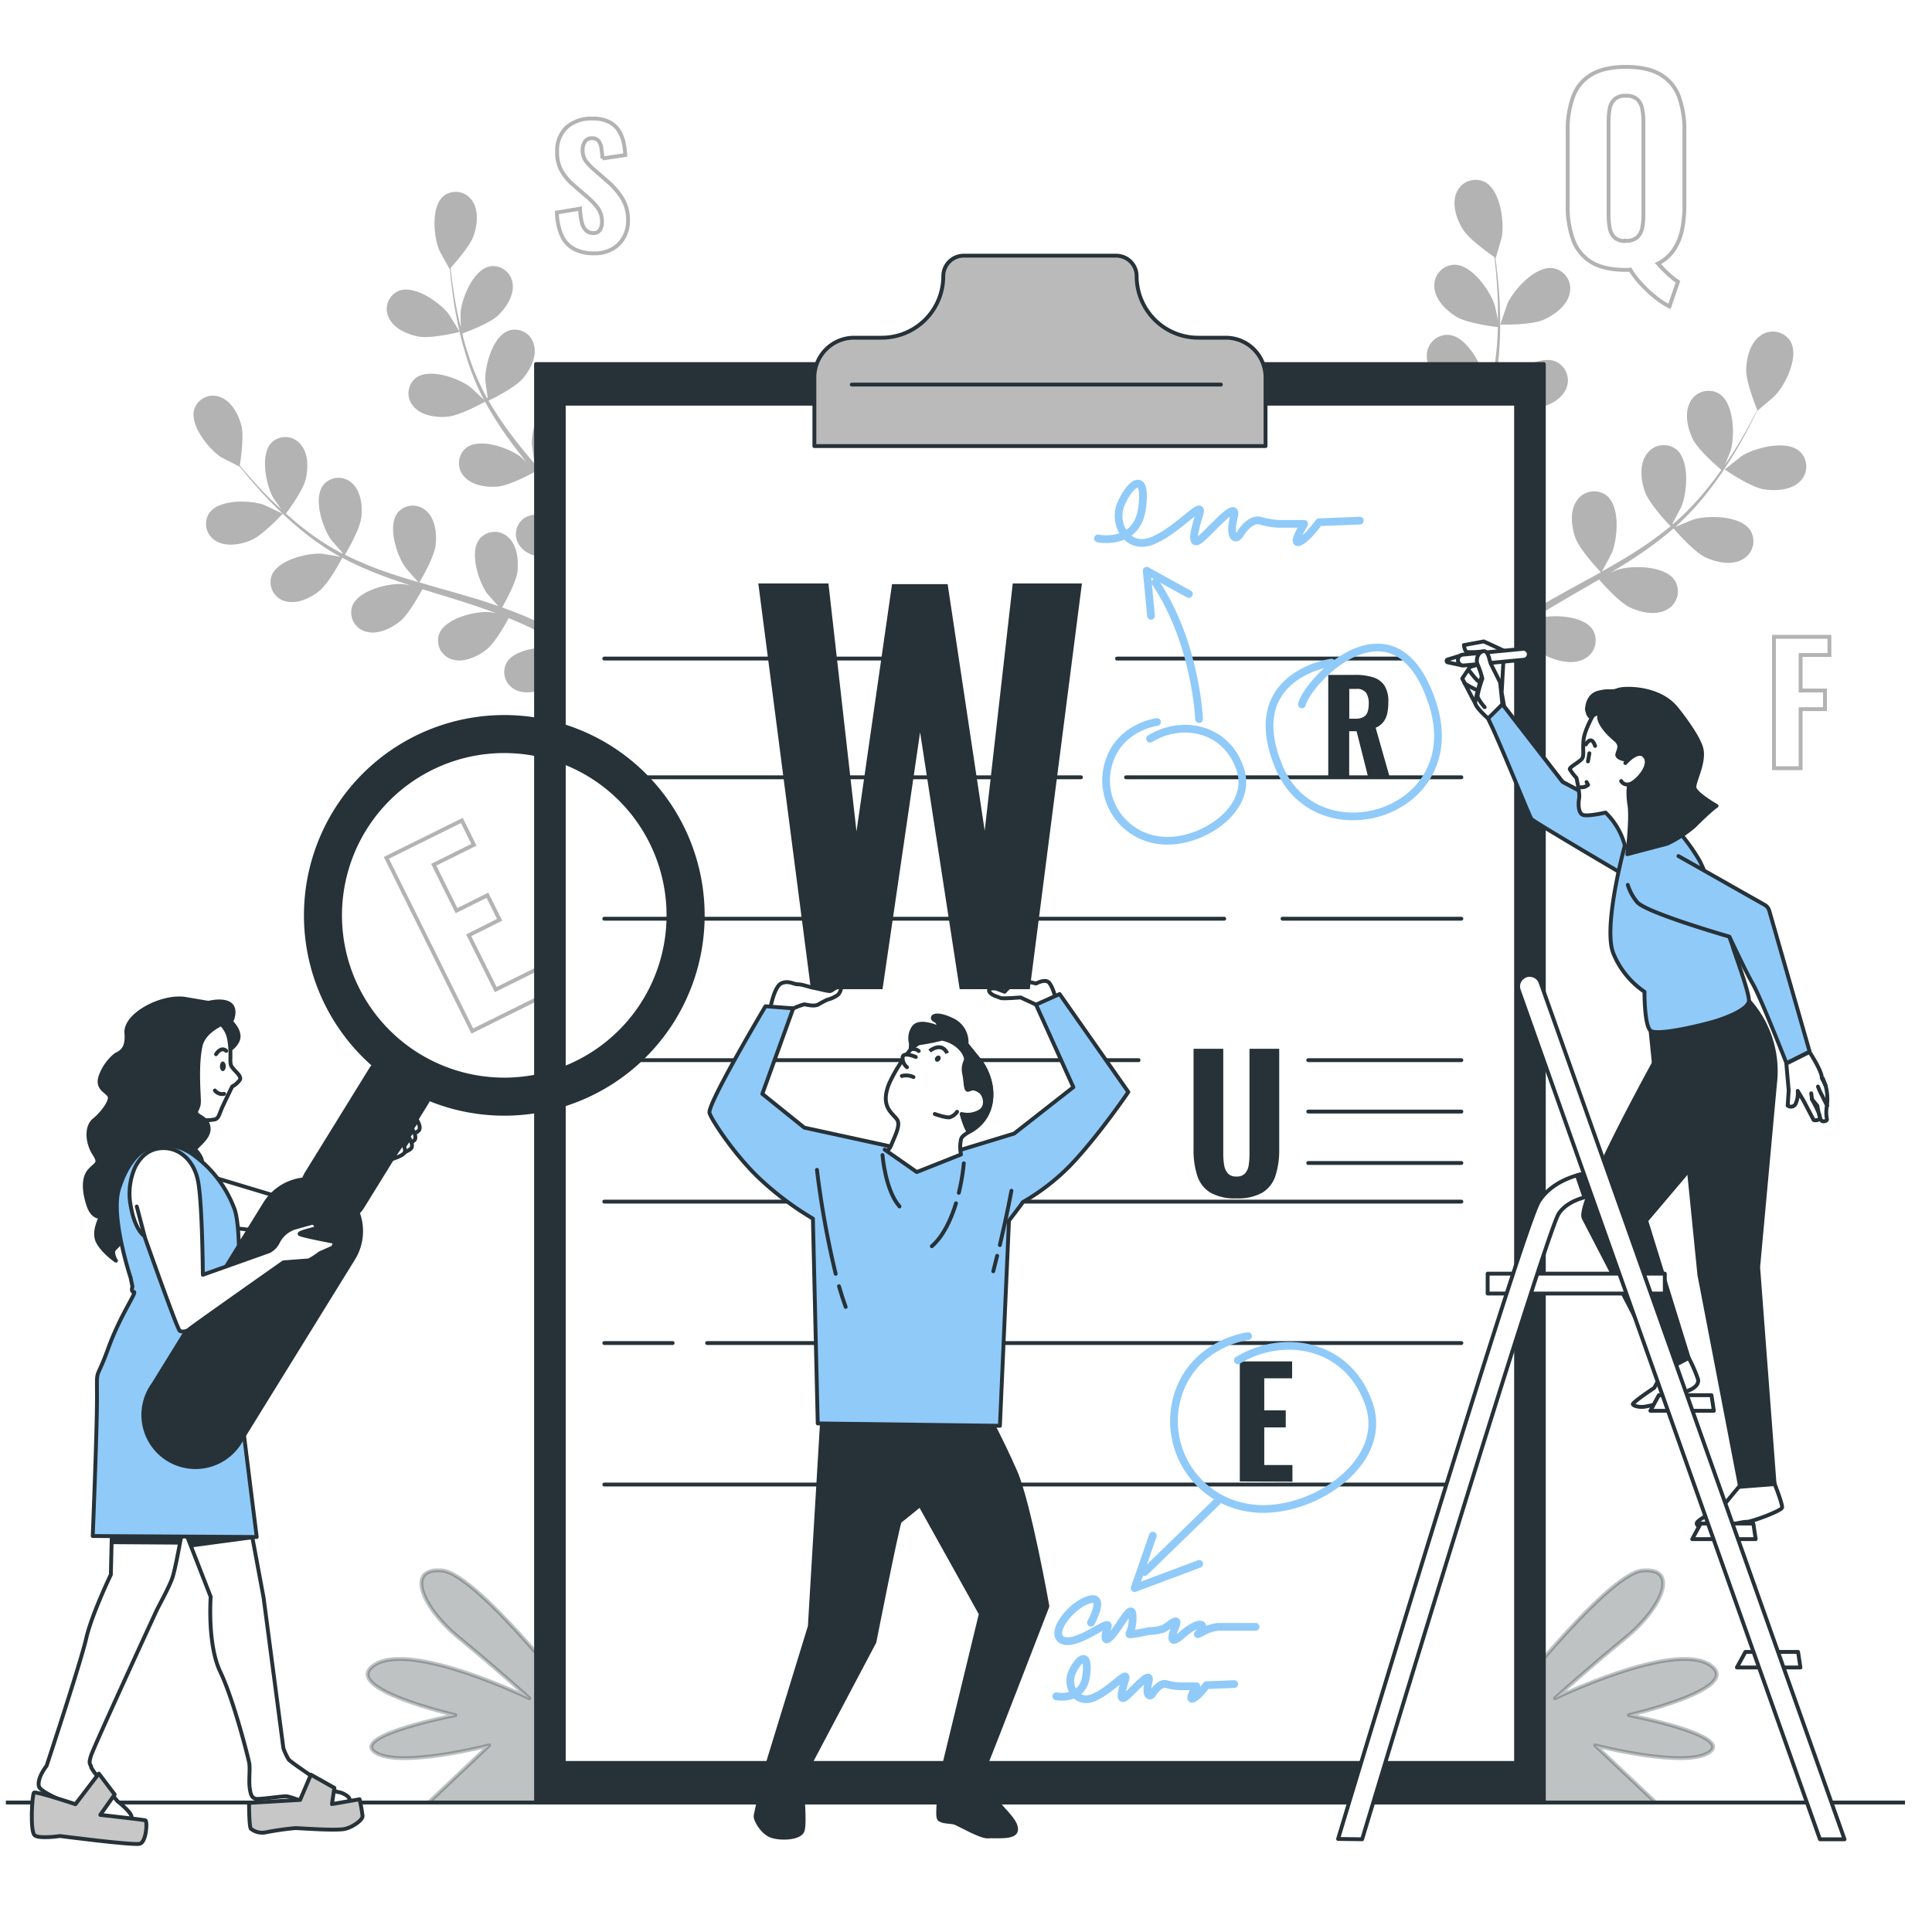 <svg class="animated" id="freepik_stories-grammar-correction" xmlns="http://www.w3.org/2000/svg" viewBox="0 0 500 500" version="1.1" xmlns:xlink="http://www.w3.org/1999/xlink" xmlns:svgjs="http://svgjs.com/svgjs"><style>svg#freepik_stories-grammar-correction:not(.animated) .animable {opacity: 0;}svg#freepik_stories-grammar-correction.animated #freepik--Letters--inject-138 {animation: 1.5s Infinite  linear wind;animation-delay: 0s;}svg#freepik_stories-grammar-correction.animated #freepik--character-3--inject-138 {animation: 1.5s Infinite  linear wind;animation-delay: 0s;}svg#freepik_stories-grammar-correction.animated #freepik--character-2--inject-138 {animation: 1.5s Infinite  linear floating;animation-delay: 0s;}svg#freepik_stories-grammar-correction.animated #freepik--character-1--inject-138 {animation: 1.5s Infinite  linear wind;animation-delay: 0s;}            @keyframes wind {                0% {                    transform: rotate( 0deg );                }                25% {                    transform: rotate( 1deg );                }                75% {                    transform: rotate( -1deg );                }            }                    @keyframes floating {                0% {                    opacity: 1;                    transform: translateY(0px);                }                50% {                    transform: translateY(-10px);                }                100% {                    opacity: 1;                    transform: translateY(0px);                }            }        </style><g id="freepik--plants-2--inject-138" class="animable" style="transform-origin: 269.713px 436.444px;"><g id="elxw3yzma8knr"><path d="M152.71,444.74S124,407.32,114.42,406.45s-5.22,9.57,4.35,17.4S137,439.51,137,439.51s-30.45-14.79-40-8.7,20.88,13.06,20.88,13.06-27,5.22-20.88,9.57,29.58-1.74,29.58-1.74l-15.66,14.79h57.43Z" style="fill: rgb(38, 50, 56); stroke: rgb(38, 50, 56); stroke-linecap: round; stroke-linejoin: round; opacity: 0.3; transform-origin: 131.747px 436.445px;" class="animable"></path></g><g id="elhw5g9u93kwq"><path d="M386.77,444.74s28.72-37.42,38.29-38.29,5.22,9.57-4.35,17.4-18.28,15.66-18.28,15.66,30.46-14.79,40-8.7-20.88,13.06-20.88,13.06,27,5.22,20.88,9.57-29.58-1.74-29.58-1.74l15.66,14.79H371.11Z" style="fill: rgb(38, 50, 56); stroke: rgb(38, 50, 56); stroke-linecap: round; stroke-linejoin: round; opacity: 0.3; transform-origin: 407.696px 436.444px;" class="animable"></path></g></g><g id="freepik--plants-1--inject-138" class="animable" style="transform-origin: 258.775px 115.921px;"><g id="elinq132286bb"><g style="opacity: 0.3; transform-origin: 112.192px 114.423px;" class="animable"><path d="M118.92,85.9c.07,0-2.67-4.46-2.88-4.72-2.37-3-8.74-7.43-12.76-5.93a5.08,5.08,0,0,0-2.58,7.11c1.34,2.72,4.78,4.19,7.59,4.73C111.59,87.73,118.91,85.9,118.92,85.9Z" id="elsm4ezx4vmpp" class="animable" style="transform-origin: 109.51px 81.087px;"></path><path d="M64.94,139.81c3.11-1.29,8.21-6.85,8.21-6.86s-4.69-2.24-5-2.35c-3.65-1.2-11.39-1.37-13.92,2.1A5.08,5.08,0,0,0,56,140.05C58.62,141.58,62.3,140.91,64.94,139.81Z" id="eljqk7lmcwhzl" class="animable" style="transform-origin: 63.242px 135.383px;"></path><path d="M50.29,105.92a5.08,5.08,0,0,1,6.92-3.06c2.8,1.15,4.51,4.47,5.24,7.24s-.15,8.85-.39,10.34c.8,1,1.68,2,2.67,3.15,1.76,2,3.77,4.17,6.11,6.43.62.6,1.31,1.22,2,1.83-.9-1.26-2.12-3-2.21-3.2-1.82-3.38-3.34-11-.36-14.08a5.09,5.09,0,0,1,7.55.47c2,2.32,1.94,6,1.32,8.85s-4.33,7.94-5.15,9c1.48,1.34,3,2.69,4.75,4a66.27,66.27,0,0,0,9.79,6.36l.15-.19c-1-1.07-3-3.36-3.11-3.57-2.17-3.16-4.52-10.55-1.9-13.95a5.09,5.09,0,0,1,7.56-.36c2.2,2.08,2.59,5.8,2.28,8.64-.36,3.29-4.11,9.53-4.25,9.76A90.28,90.28,0,0,0,100,148.07c2.71.94,5.49,1.79,8.29,2.61-.7-.73-3.32-3.74-3.48-4-2.18-3.16-4.53-10.54-1.91-13.95a5.09,5.09,0,0,1,7.56-.36c2.21,2.08,2.6,5.8,2.28,8.65-.35,3.2-3.91,9.2-4.22,9.7l3.82,1.12c4.17,1.18,8.36,2.35,12.46,3.63,1.42.45,2.8.94,4.18,1.42-1-1.13-2.83-3.22-3-3.42-2.17-3.16-4.52-10.54-1.9-13.94a5.08,5.08,0,0,1,7.56-.37c2.2,2.09,2.59,5.8,2.28,8.65s-3.2,8-4,9.4c2.3.82,4.57,1.69,6.76,2.65.93.43,1.91.81,2.79,1.28l2.64,1.35c1.78,1,3.43,1.88,5.05,2.84.83.48,1.6,1,2.4,1.42-1.21-1-3.09-2.59-3.25-2.75-2.63-2.8-6.07-9.74-4-13.5a5.08,5.08,0,0,1,7.41-1.5,5.38,5.38,0,0,1,.86.72,19.78,19.78,0,0,1,8.77,4.74c.17.17,2,2.46,2.89,3.65-.5-1.13-1-2.24-1.55-3.4-.77-1.67-1.64-3.41-2.48-5.11l-1.4-2.61c-.46-.9-1-1.7-1.52-2.56-.77-1.25-1.62-2.5-2.48-3.76-1.65.89-6.55,3.42-9.32,3.63s-6.56-.29-8.57-2.56a5.08,5.08,0,0,1,.61-7.54c3.48-2.51,10.79.08,13.88,2.35.1.08.7.63,1.41,1.28-.87-1.19-1.73-2.39-2.66-3.57-2.61-3.36-5.37-6.69-8.13-10l-1.71-2.11c-1.39.76-6.67,3.54-9.57,3.77s-6.56-.29-8.57-2.56a5.08,5.08,0,0,1,.6-7.54c3.49-2.51,10.79.07,13.88,2.35.11.08.83.73,1.63,1.48-1.47-1.85-2.92-3.7-4.29-5.59a89.35,89.35,0,0,1-6.47-10.12c-.49.28-6.62,3.66-9.85,3.91-2.85.22-6.55-.29-8.56-2.56a5.08,5.08,0,0,1,.6-7.54c3.49-2.51,10.79.08,13.88,2.35.22.16,2.8,2.56,3.69,3.45,0,0,0-.09-.07-.13a65.11,65.11,0,0,1-4.46-10.91,87.19,87.19,0,0,1-2.57-10.21c-.65-3.2-1-6.17-1.36-8.79-.17-1.43-.29-2.73-.4-4l-.06.07c0,.05-2.56-4.52-2.69-4.83-1.45-3.55-2.16-11.27,1.12-14A5.09,5.09,0,0,1,122.22,52c1.71,2.51,1.3,6.22.38,8.93s-5,7.3-6,8.41c.13,1.26.29,2.61.49,4.1.38,2.61.84,5.56,1.55,8.73.19.85.42,1.75.64,2.63-.06-1.56-.1-3.69-.08-3.9.35-3.82,3.27-11,7.47-11.93a5.08,5.08,0,0,1,6,4.55c.36,3-1.72,6.12-3.78,8.11s-8,4.23-9.28,4.69c.5,1.94,1.06,3.92,1.76,6A65.52,65.52,0,0,0,126,103l.23-.07c-.22-1.43-.62-4.44-.62-4.69-.07-3.84,2-11.29,6.11-12.69a5.09,5.09,0,0,1,6.5,3.87c.69,3-1,6.27-2.87,8.47-2.11,2.54-8.68,5.68-8.93,5.8a90.68,90.68,0,0,0,6.48,9.63c1.74,2.29,3.6,4.52,5.48,6.75-.18-1-.71-5-.72-5.23-.07-3.84,2.05-11.29,6.11-12.69a5.08,5.08,0,0,1,6.5,3.87c.69,3-1,6.27-2.86,8.47-2.06,2.48-8.34,5.51-8.88,5.77.86,1,1.71,2,2.58,3,2.82,3.29,5.67,6.58,8.38,9.91.94,1.15,1.82,2.32,2.71,3.49-.23-1.51-.59-4.25-.6-4.49-.07-3.84,2.05-11.29,6.11-12.68a5.07,5.07,0,0,1,6.5,3.86c.69,3-1,6.27-2.86,8.47s-7.07,4.88-8.55,5.61c1.46,2,2.87,3.93,4.17,5.94.54.88,1.15,1.74,1.62,2.61l1.46,2.58c.94,1.8,1.82,3.47,2.65,5.16.42.86.8,1.67,1.21,2.51-.46-1.49-1.15-3.87-1.19-4.09-.65-3.78.31-11.47,4.12-13.46a5.07,5.07,0,0,1,7,2.84c1.13,2.81-.07,6.35-1.55,8.8-1.63,2.71-7.17,6.55-7.85,7,1,2,1.9,4,2.74,5.94,1.55,3.49,2.86,6.65,4,9.41l-2.72.62c-1-2.66-2.19-5.69-3.58-9-.72-1.73-1.51-3.54-2.34-5.4-.76.28-6.67,2.42-9.91,2.36a56.24,56.24,0,0,1-2.07,6.15c1.94,1.17,3.82,2.33,5.56,3.45,2.16,1.38,4.16,2.7,6,3.92l-3.54.82q-1.81-1.26-3.82-2.61c-1.55-1-3.21-2.12-4.93-3.22-.5.68-4.51,6.09-7.26,7.63-2.5,1.4-6.08,2.48-8.86,1.26a5.09,5.09,0,0,1-2.61-7.1c2.12-3.74,9.83-4.45,13.59-3.68.24,0,3,1,4.43,1.45-1-.66-2.07-1.31-3.17-2-1.57-1-3.25-1.94-4.88-2.89l-2.62-1.4c-.88-.5-1.77-.86-2.67-1.31-1.34-.61-2.74-1.19-4.14-1.76-.89,1.66-3.59,6.47-5.78,8.17s-5.63,3.38-8.56,2.59a5.08,5.08,0,0,1-3.65-6.62c1.52-4,9-5.89,12.87-5.7l1.89.29c-1.39-.51-2.77-1-4.19-1.51-4-1.36-8.18-2.62-12.33-3.9l-2.58-.81c-.75,1.39-3.62,6.63-5.91,8.42s-5.63,3.37-8.56,2.59a5.08,5.08,0,0,1-3.66-6.62c1.52-4,9-5.9,12.87-5.7.14,0,1.1.16,2.18.34-2.25-.73-4.48-1.48-6.66-2.3a89.44,89.44,0,0,1-11-4.86c-.26.49-3.51,6.7-6.06,8.69-2.26,1.76-5.62,3.37-8.55,2.59A5.09,5.09,0,0,1,70.3,149c1.52-4,9-5.89,12.87-5.69.27,0,3.75.59,5,.83l-.12-.06a65.84,65.84,0,0,1-9.75-6.63,91.74,91.74,0,0,1-7.78-7.11c-2.3-2.31-4.26-4.57-6-6.58-.92-1.1-1.75-2.12-2.51-3.08,0,0,0,.09,0,.09s-4.63-2.35-4.91-2.54C53.92,116.08,49.07,110,50.29,105.92Z" id="elvu8kf1dnhb" class="animable" style="transform-origin: 112.192px 114.423px;"></path><g id="el4xevl92vmgh"><path d="M64.94,139.81c3.11-1.29,8.21-6.85,8.21-6.86s-4.69-2.24-5-2.35c-3.65-1.2-11.39-1.37-13.92,2.1A5.08,5.08,0,0,0,56,140.05C58.62,141.58,62.3,140.91,64.94,139.81Z" style="opacity: 0.3; transform-origin: 63.242px 135.383px;" class="animable"></path></g><g id="elxzp8k1id9r"><path d="M118.92,85.9c.07,0-2.67-4.46-2.88-4.72-2.37-3-8.74-7.43-12.76-5.93a5.08,5.08,0,0,0-2.58,7.11c1.34,2.72,4.78,4.19,7.59,4.73C111.59,87.73,118.91,85.9,118.92,85.9Z" style="opacity: 0.3; transform-origin: 109.51px 81.087px;" class="animable"></path></g><g id="elzs7du9xl3qo"><path d="M50.29,105.92a5.08,5.08,0,0,1,6.92-3.06c2.8,1.15,4.51,4.47,5.24,7.24s-.15,8.85-.39,10.34c.8,1,1.68,2,2.67,3.15,1.76,2,3.77,4.17,6.11,6.43.62.6,1.31,1.22,2,1.83-.9-1.26-2.12-3-2.21-3.2-1.82-3.38-3.34-11-.36-14.08a5.09,5.09,0,0,1,7.55.47c2,2.32,1.94,6,1.32,8.85s-4.33,7.94-5.15,9c1.48,1.34,3,2.69,4.75,4a66.27,66.27,0,0,0,9.79,6.36l.15-.19c-1-1.07-3-3.36-3.11-3.57-2.17-3.16-4.52-10.55-1.9-13.95a5.09,5.09,0,0,1,7.56-.36c2.2,2.08,2.59,5.8,2.28,8.64-.36,3.29-4.11,9.53-4.25,9.76A90.28,90.28,0,0,0,100,148.07c2.71.94,5.49,1.79,8.29,2.61-.7-.73-3.32-3.74-3.48-4-2.18-3.16-4.53-10.54-1.91-13.95a5.09,5.09,0,0,1,7.56-.36c2.21,2.08,2.6,5.8,2.28,8.65-.35,3.2-3.91,9.2-4.22,9.7l3.82,1.12c4.17,1.18,8.36,2.35,12.46,3.63,1.42.45,2.8.94,4.18,1.42-1-1.13-2.83-3.22-3-3.42-2.17-3.16-4.52-10.54-1.9-13.94a5.08,5.08,0,0,1,7.56-.37c2.2,2.09,2.59,5.8,2.28,8.65s-3.2,8-4,9.4c2.3.82,4.57,1.69,6.76,2.65.93.43,1.91.81,2.79,1.28l2.64,1.35c1.78,1,3.43,1.88,5.05,2.84.83.48,1.6,1,2.4,1.42-1.21-1-3.09-2.59-3.25-2.75-2.63-2.8-6.07-9.74-4-13.5a5.08,5.08,0,0,1,7.41-1.5,5.38,5.38,0,0,1,.86.72,19.78,19.78,0,0,1,8.77,4.74c.17.17,2,2.46,2.89,3.65-.5-1.13-1-2.24-1.55-3.4-.77-1.67-1.64-3.41-2.48-5.11l-1.4-2.61c-.46-.9-1-1.7-1.52-2.56-.77-1.25-1.62-2.5-2.48-3.76-1.65.89-6.55,3.42-9.32,3.63s-6.56-.29-8.57-2.56a5.08,5.08,0,0,1,.61-7.54c3.48-2.51,10.79.08,13.88,2.35.1.08.7.63,1.41,1.28-.87-1.19-1.73-2.39-2.66-3.57-2.61-3.36-5.37-6.69-8.13-10l-1.71-2.11c-1.39.76-6.67,3.54-9.57,3.77s-6.56-.29-8.57-2.56a5.08,5.08,0,0,1,.6-7.54c3.49-2.51,10.79.07,13.88,2.35.11.08.83.73,1.63,1.48-1.47-1.85-2.92-3.7-4.29-5.59a89.35,89.35,0,0,1-6.47-10.12c-.49.28-6.62,3.66-9.85,3.91-2.85.22-6.55-.29-8.56-2.56a5.08,5.08,0,0,1,.6-7.54c3.49-2.51,10.79.08,13.88,2.35.22.16,2.8,2.56,3.69,3.45,0,0,0-.09-.07-.13a65.11,65.11,0,0,1-4.46-10.91,87.19,87.19,0,0,1-2.57-10.21c-.65-3.2-1-6.17-1.36-8.79-.17-1.43-.29-2.73-.4-4l-.06.07c0,.05-2.56-4.52-2.69-4.83-1.45-3.55-2.16-11.27,1.12-14A5.09,5.09,0,0,1,122.22,52c1.71,2.51,1.3,6.22.38,8.93s-5,7.3-6,8.41c.13,1.26.29,2.61.49,4.1.38,2.61.84,5.56,1.55,8.73.19.85.42,1.75.64,2.63-.06-1.56-.1-3.69-.08-3.9.35-3.82,3.27-11,7.47-11.93a5.08,5.08,0,0,1,6,4.55c.36,3-1.72,6.12-3.78,8.11s-8,4.23-9.28,4.69c.5,1.94,1.06,3.92,1.76,6A65.52,65.52,0,0,0,126,103l.23-.07c-.22-1.43-.62-4.44-.62-4.69-.07-3.84,2-11.29,6.11-12.69a5.09,5.09,0,0,1,6.5,3.87c.69,3-1,6.27-2.87,8.47-2.11,2.54-8.68,5.68-8.93,5.8a90.68,90.68,0,0,0,6.48,9.63c1.74,2.29,3.6,4.52,5.48,6.75-.18-1-.71-5-.72-5.23-.07-3.84,2.05-11.29,6.11-12.69a5.08,5.08,0,0,1,6.5,3.87c.69,3-1,6.27-2.86,8.47-2.06,2.48-8.34,5.51-8.88,5.77.86,1,1.71,2,2.58,3,2.82,3.29,5.67,6.58,8.38,9.91.94,1.15,1.82,2.32,2.71,3.49-.23-1.51-.59-4.25-.6-4.49-.07-3.84,2.05-11.29,6.11-12.68a5.07,5.07,0,0,1,6.5,3.86c.69,3-1,6.27-2.86,8.47s-7.07,4.88-8.55,5.61c1.46,2,2.87,3.93,4.17,5.94.54.88,1.15,1.74,1.62,2.61l1.46,2.58c.94,1.8,1.82,3.47,2.65,5.16.42.86.8,1.67,1.21,2.51-.46-1.49-1.15-3.87-1.19-4.09-.65-3.78.31-11.47,4.12-13.46a5.07,5.07,0,0,1,7,2.84c1.13,2.81-.07,6.35-1.55,8.8-1.63,2.71-7.17,6.55-7.85,7,1,2,1.9,4,2.74,5.94,1.55,3.49,2.86,6.65,4,9.41l-2.72.62c-1-2.66-2.19-5.69-3.58-9-.72-1.73-1.51-3.54-2.34-5.4-.76.28-6.67,2.42-9.91,2.36a56.24,56.24,0,0,1-2.07,6.15c1.94,1.17,3.82,2.33,5.56,3.45,2.16,1.38,4.16,2.7,6,3.92l-3.54.82q-1.81-1.26-3.82-2.61c-1.55-1-3.21-2.12-4.93-3.22-.5.68-4.51,6.09-7.26,7.63-2.5,1.4-6.08,2.48-8.86,1.26a5.09,5.09,0,0,1-2.61-7.1c2.12-3.74,9.83-4.45,13.59-3.68.24,0,3,1,4.43,1.45-1-.66-2.07-1.31-3.17-2-1.57-1-3.25-1.94-4.88-2.89l-2.62-1.4c-.88-.5-1.77-.86-2.67-1.31-1.34-.61-2.74-1.19-4.14-1.76-.89,1.66-3.59,6.47-5.78,8.17s-5.63,3.38-8.56,2.59a5.08,5.08,0,0,1-3.65-6.62c1.52-4,9-5.89,12.87-5.7l1.89.29c-1.39-.51-2.77-1-4.19-1.51-4-1.36-8.18-2.62-12.33-3.9l-2.58-.81c-.75,1.39-3.62,6.63-5.91,8.42s-5.63,3.37-8.56,2.59a5.08,5.08,0,0,1-3.66-6.62c1.52-4,9-5.9,12.87-5.7.14,0,1.1.16,2.18.34-2.25-.73-4.48-1.48-6.66-2.3a89.44,89.44,0,0,1-11-4.86c-.26.49-3.51,6.7-6.06,8.69-2.26,1.76-5.62,3.37-8.55,2.59A5.09,5.09,0,0,1,70.3,149c1.52-4,9-5.89,12.87-5.69.27,0,3.75.59,5,.83l-.12-.06a65.84,65.84,0,0,1-9.75-6.63,91.74,91.74,0,0,1-7.78-7.11c-2.3-2.31-4.26-4.57-6-6.58-.92-1.1-1.75-2.12-2.51-3.08,0,0,0,.09,0,.09s-4.63-2.35-4.91-2.54C53.92,116.08,49.07,110,50.29,105.92Z" style="opacity: 0.3; transform-origin: 112.192px 114.423px;" class="animable"></path></g></g></g><g id="el1kmi6a1k9i4"><g style="opacity: 0.3; transform-origin: 406.214px 115.921px;" class="animable"><path d="M388.34,84c-.08,0,1.69-5.2,1.84-5.52,1.72-3.64,7.21-9.67,11.69-9.08a5.34,5.34,0,0,1,4.31,6.68c-.73,3.11-3.91,5.42-6.66,6.64C396.28,84.19,388.35,84,388.34,84Z" id="elr7o797uk6h9" class="animable" style="transform-origin: 397.353px 76.684px;"></path><path d="M456.36,126.6c-3.49-.6-10-5.1-10-5.1s4.28-3.41,4.58-3.59c3.45-2.09,11.35-4.09,14.76-1.13a5.35,5.35,0,0,1-.09,8C463.25,126.92,459.33,127.1,456.36,126.6Z" id="elqp9r0d2pvnb" class="animable" style="transform-origin: 456.906px 121.058px;"></path><path d="M463.4,88.41a5.35,5.35,0,0,0-7.81-1.52c-2.61,1.84-3.57,5.65-3.67,8.66s2.24,9,2.84,10.51c-.6,1.19-1.25,2.47-2,3.85-1.34,2.44-2.88,5.17-4.75,8-.49.76-1.06,1.57-1.59,2.35.62-1.51,1.45-3.6,1.51-3.81,1.06-3.89.83-12-2.95-14.51a5.35,5.35,0,0,0-7.63,2.26c-1.46,2.83-.57,6.66.73,9.38s6.31,7.12,7.41,8c-1.21,1.72-2.49,3.46-3.93,5.2a68.71,68.71,0,0,1-8.55,8.83l-.19-.17c.74-1.32,2.24-4.14,2.34-4.39,1.49-3.75,2.16-11.87-1.33-14.74A5.34,5.34,0,0,0,426,117.8c-1.77,2.65-1.3,6.55-.31,9.4,1.15,3.28,6.46,8.79,6.66,9a94.33,94.33,0,0,1-9.94,7.1c-2.55,1.61-5.21,3.13-7.88,4.63.54-.92,2.52-4.61,2.63-4.9,1.49-3.75,2.16-11.87-1.33-14.74A5.34,5.34,0,0,0,408,129.7c-1.77,2.65-1.3,6.55-.31,9.4,1.12,3.2,6.18,8.51,6.61,9-1.21.68-2.42,1.37-3.65,2-4,2.2-8,4.38-11.91,6.66-1.35.79-2.65,1.62-4,2.44.78-1.4,2.15-4,2.24-4.2,1.49-3.75,2.16-11.87-1.33-14.75a5.34,5.34,0,0,0-7.83,1.41c-1.77,2.65-1.3,6.55-.3,9.4s5.16,7.41,6.35,8.68c-2.17,1.39-4.29,2.81-6.3,4.31-.86.66-1.78,1.29-2.56,2l-2.4,2c-1.58,1.43-3.06,2.75-4.51,4.11-.73.68-1.41,1.34-2.11,2,1-1.3,2.55-3.38,2.67-3.59,2-3.48,3.93-11.41.92-14.77a5.34,5.34,0,0,0-7.95.2,6.09,6.09,0,0,0-.72,1,20.71,20.71,0,0,0-7.86,6.91c-.14.22-1.47,3-2.11,4.43.25-1.27.5-2.53.79-3.85.4-1.9.88-3.89,1.34-5.82.27-1,.55-2,.82-3s.64-2,.95-3c.5-1.46,1.08-3,1.66-4.43,1.9.52,7.52,1.95,10.41,1.52s6.65-1.84,8.18-4.64a5.34,5.34,0,0,0-2.4-7.59c-4.16-1.75-11,2.62-13.67,5.68-.08.1-.57.8-1.14,1.65.61-1.43,1.21-2.86,1.87-4.29,1.89-4.06,3.94-8.13,6-12.22.43-.85.84-1.71,1.26-2.56,1.6.45,7.68,2,10.7,1.6s6.66-1.84,8.18-4.64a5.35,5.35,0,0,0-2.39-7.59c-4.17-1.75-11.05,2.62-13.68,5.68-.09.11-.67,1-1.31,1.9,1.07-2.23,2.11-4.48,3.08-6.74a94,94,0,0,0,4.25-11.89c.56.17,7.65,2.19,11,1.69,3-.44,6.65-1.84,8.18-4.64a5.35,5.35,0,0,0-2.4-7.59c-4.16-1.75-11,2.62-13.67,5.68-.19.22-2.27,3.28-3,4.4,0,0,0-.1,0-.14a70.28,70.28,0,0,0,2-12.24,93,93,0,0,0,.22-11.08c-.09-3.43-.38-6.56-.67-9.33-.16-1.49-.34-2.86-.52-4.14l.07.06c.07,0,1.57-5.24,1.63-5.58.65-4-.44-12.06-4.46-14.12a5.35,5.35,0,0,0-7.35,3c-1.16,3,.14,6.68,1.72,9.25s6.85,6.3,8.16,7.19c.16,1.33.32,2.75.46,4.32.22,2.77.45,5.9.47,9.32,0,.91,0,1.89,0,2.84-.32-1.61-.78-3.81-.85-4-1.25-3.84-5.94-10.51-10.46-10.48a5.34,5.34,0,0,0-5.11,6.09c.33,3.17,3.19,5.87,5.78,7.42s9.19,2.46,10.62,2.63c-.06,2.1-.17,4.26-.41,6.51a69.32,69.32,0,0,1-2.26,12.07l-.26,0c-.1-1.51-.41-4.69-.46-5-.83-3.95-4.75-11.09-9.25-11.56a5.34,5.34,0,0,0-5.75,5.49c0,3.19,2.53,6.18,4.93,8,2.76,2.1,10.24,3.77,10.52,3.84a94.46,94.46,0,0,1-4.37,11.4c-1.25,2.75-2.62,5.48-4,8.21-.05-1.07-.44-5.24-.5-5.54-.83-4-4.75-11.09-9.25-11.56a5.34,5.34,0,0,0-5.75,5.49c0,3.19,2.53,6.19,4.93,8,2.7,2.06,9.85,3.69,10.45,3.83-.63,1.24-1.27,2.47-1.92,3.71-2.12,4-4.26,8.08-6.26,12.13-.69,1.4-1.31,2.81-1.95,4.22-.12-1.6-.4-4.5-.45-4.75-.83-3.95-4.75-11.09-9.25-11.56a5.34,5.34,0,0,0-5.75,5.49c0,3.19,2.53,6.19,4.93,8s8.39,3.34,10.08,3.74c-1,2.35-2,4.7-2.87,7.07-.35,1-.77,2.05-1.05,3.06s-.6,2-.89,3c-.54,2.06-1.05,4-1.5,5.91-.23,1-.43,1.9-.65,2.85.12-1.64.27-4.23.26-4.47-.23-4-3-11.68-7.39-12.83a5.34,5.34,0,0,0-6.52,4.56c-.5,3.15,1.57,6.5,3.66,8.66,2.31,2.39,8.89,5,9.7,5.35-.51,2.33-1,4.6-1.41,6.73-.77,3.94-1.37,7.5-1.85,10.58h2.94c.4-3,.9-6.35,1.55-10.09.33-1.94.71-4,1.12-6.09.85.11,7.41.91,10.72.09a58,58,0,0,0,3.57,5.82c-1.72,1.65-3.37,3.28-4.9,4.84-1.89,1.92-3.62,3.74-5.19,5.43h3.82q1.56-1.73,3.31-3.58c1.34-1.43,2.79-2.93,4.29-4.45.67.58,6.06,5.17,9.24,6.1,2.89.85,6.81,1.12,9.37-.78a5.36,5.36,0,0,0,1-7.9c-3.05-3.33-11.13-2.25-14.8-.57-.23.11-2.87,1.69-4.19,2.52.91-.91,1.81-1.83,2.78-2.77,1.37-1.36,2.88-2.75,4.32-4.11l2.35-2.06c.79-.71,1.62-1.3,2.44-2,1.22-.95,2.52-1.87,3.82-2.78,1.31,1.48,5.2,5.78,7.85,7s6.56,2.14,9.38.64a5.34,5.34,0,0,0,2.19-7.65c-2.51-3.75-10.66-3.91-14.54-2.8-.12,0-.92.35-1.86.74,1.3-.86,2.59-1.72,3.93-2.55,3.81-2.34,7.77-4.6,11.72-6.89l2.46-1.44c1.09,1.25,5.27,5.95,8,7.24s6.57,2.13,9.39.64a5.34,5.34,0,0,0,2.18-7.65c-2.5-3.76-10.65-3.91-14.53-2.81-.14,0-1.09.42-2.15.86,2.13-1.27,4.24-2.57,6.29-3.92a95.27,95.27,0,0,0,10.1-7.57c.38.44,5.17,6,8.26,7.48,2.73,1.27,6.56,2.13,9.38.64a5.35,5.35,0,0,0,2.19-7.65c-2.51-3.76-10.66-3.91-14.54-2.81-.28.08-3.7,1.49-4.91,2l.12-.09a70.41,70.41,0,0,0,8.42-9.1,93.44,93.44,0,0,0,6.3-9.12c1.82-2.91,3.3-5.68,4.59-8.15.69-1.34,1.29-2.58,1.84-3.74l0,.09c0,.07,4.19-3.5,4.43-3.76C462.07,99.68,465.62,92.34,463.4,88.41Z" id="eli18v7vqcl6b" class="animable" style="transform-origin: 404.535px 115.921px;"></path><g id="elws4klaepm7g"><path d="M456.36,126.6c-3.49-.6-10-5.1-10-5.1s4.28-3.41,4.58-3.59c3.45-2.09,11.35-4.09,14.76-1.13a5.35,5.35,0,0,1-.09,8C463.25,126.92,459.33,127.1,456.36,126.6Z" style="opacity: 0.3; transform-origin: 456.906px 121.058px;" class="animable"></path></g><g id="elg5l8ciz4pcl"><path d="M388.34,84c-.08,0,1.69-5.2,1.84-5.52,1.72-3.64,7.21-9.67,11.69-9.08a5.34,5.34,0,0,1,4.31,6.68c-.73,3.11-3.91,5.42-6.66,6.64C396.28,84.19,388.35,84,388.34,84Z" style="opacity: 0.3; transform-origin: 397.353px 76.684px;" class="animable"></path></g><g id="el4f0hc5zijww"><path d="M463.4,88.41a5.35,5.35,0,0,0-7.81-1.52c-2.61,1.84-3.57,5.65-3.67,8.66s2.24,9,2.84,10.51c-.6,1.19-1.25,2.47-2,3.85-1.34,2.44-2.88,5.17-4.75,8-.49.76-1.06,1.57-1.59,2.35.62-1.51,1.45-3.6,1.51-3.81,1.06-3.89.83-12-2.95-14.51a5.35,5.35,0,0,0-7.63,2.26c-1.46,2.83-.57,6.66.73,9.38s6.31,7.12,7.41,8c-1.21,1.72-2.49,3.46-3.93,5.2a68.71,68.71,0,0,1-8.55,8.83l-.19-.17c.74-1.32,2.24-4.14,2.34-4.39,1.49-3.75,2.16-11.87-1.33-14.74A5.34,5.34,0,0,0,426,117.8c-1.77,2.65-1.3,6.55-.31,9.4,1.15,3.28,6.46,8.79,6.66,9a94.33,94.33,0,0,1-9.94,7.1c-2.55,1.61-5.21,3.13-7.88,4.63.54-.92,2.52-4.61,2.63-4.9,1.49-3.75,2.16-11.87-1.33-14.74A5.34,5.34,0,0,0,408,129.7c-1.77,2.65-1.3,6.55-.31,9.4,1.12,3.2,6.18,8.51,6.61,9-1.21.68-2.42,1.37-3.65,2-4,2.2-8,4.38-11.91,6.66-1.35.79-2.65,1.62-4,2.44.78-1.4,2.15-4,2.24-4.2,1.49-3.75,2.16-11.87-1.33-14.75a5.34,5.34,0,0,0-7.83,1.41c-1.77,2.65-1.3,6.55-.3,9.4s5.16,7.41,6.35,8.68c-2.17,1.39-4.29,2.81-6.3,4.31-.86.66-1.78,1.29-2.56,2l-2.4,2c-1.58,1.43-3.06,2.75-4.51,4.11-.73.68-1.41,1.34-2.11,2,1-1.3,2.55-3.38,2.67-3.59,2-3.48,3.93-11.41.92-14.77a5.34,5.34,0,0,0-7.95.2,6.09,6.09,0,0,0-.72,1,20.71,20.71,0,0,0-7.86,6.91c-.14.22-1.47,3-2.11,4.43.25-1.27.5-2.53.79-3.85.4-1.9.88-3.89,1.34-5.82.27-1,.55-2,.82-3s.64-2,.95-3c.5-1.46,1.08-3,1.66-4.43,1.9.52,7.52,1.95,10.41,1.52s6.65-1.84,8.18-4.64a5.34,5.34,0,0,0-2.4-7.59c-4.16-1.75-11,2.62-13.67,5.68-.08.1-.57.8-1.14,1.65.61-1.43,1.21-2.86,1.87-4.29,1.89-4.06,3.94-8.13,6-12.22.43-.85.84-1.71,1.26-2.56,1.6.45,7.68,2,10.7,1.6s6.66-1.84,8.18-4.64a5.35,5.35,0,0,0-2.39-7.59c-4.17-1.75-11.05,2.62-13.68,5.68-.09.11-.67,1-1.31,1.9,1.07-2.23,2.11-4.48,3.08-6.74a94,94,0,0,0,4.25-11.89c.56.17,7.65,2.19,11,1.69,3-.44,6.65-1.84,8.18-4.64a5.35,5.35,0,0,0-2.4-7.59c-4.16-1.75-11,2.62-13.67,5.68-.19.22-2.27,3.28-3,4.4,0,0,0-.1,0-.14a70.28,70.28,0,0,0,2-12.24,93,93,0,0,0,.22-11.08c-.09-3.43-.38-6.56-.67-9.33-.16-1.49-.34-2.86-.52-4.14l.07.06c.07,0,1.57-5.24,1.63-5.58.65-4-.44-12.06-4.46-14.12a5.35,5.35,0,0,0-7.35,3c-1.16,3,.14,6.68,1.72,9.25s6.85,6.3,8.16,7.19c.16,1.33.32,2.75.46,4.32.22,2.77.45,5.9.47,9.32,0,.91,0,1.89,0,2.84-.32-1.61-.78-3.81-.85-4-1.25-3.84-5.94-10.51-10.46-10.48a5.34,5.34,0,0,0-5.11,6.09c.33,3.17,3.19,5.87,5.78,7.42s9.19,2.46,10.62,2.63c-.06,2.1-.17,4.26-.41,6.51a69.32,69.32,0,0,1-2.26,12.07l-.26,0c-.1-1.51-.41-4.69-.46-5-.83-3.95-4.75-11.09-9.25-11.56a5.34,5.34,0,0,0-5.75,5.49c0,3.19,2.53,6.18,4.93,8,2.76,2.1,10.24,3.77,10.52,3.84a94.46,94.46,0,0,1-4.37,11.4c-1.25,2.75-2.62,5.48-4,8.21-.05-1.07-.44-5.24-.5-5.54-.83-4-4.75-11.09-9.25-11.56a5.34,5.34,0,0,0-5.75,5.49c0,3.19,2.53,6.19,4.93,8,2.7,2.06,9.85,3.69,10.45,3.83-.63,1.24-1.27,2.47-1.92,3.71-2.12,4-4.26,8.08-6.26,12.13-.69,1.4-1.31,2.81-1.95,4.22-.12-1.6-.4-4.5-.45-4.75-.83-3.95-4.75-11.09-9.25-11.56a5.34,5.34,0,0,0-5.75,5.49c0,3.19,2.53,6.19,4.93,8s8.39,3.34,10.08,3.74c-1,2.35-2,4.7-2.87,7.07-.35,1-.77,2.05-1.05,3.06s-.6,2-.89,3c-.54,2.06-1.05,4-1.5,5.91-.23,1-.43,1.9-.65,2.85.12-1.64.27-4.23.26-4.47-.23-4-3-11.68-7.39-12.83a5.34,5.34,0,0,0-6.52,4.56c-.5,3.15,1.57,6.5,3.66,8.66,2.31,2.39,8.89,5,9.7,5.35-.51,2.33-1,4.6-1.41,6.73-.77,3.94-1.37,7.5-1.85,10.58h2.94c.4-3,.9-6.35,1.55-10.09.33-1.94.71-4,1.12-6.09.85.11,7.41.91,10.72.09a58,58,0,0,0,3.57,5.82c-1.72,1.65-3.37,3.28-4.9,4.84-1.89,1.92-3.62,3.74-5.19,5.43h3.82q1.56-1.73,3.31-3.58c1.34-1.43,2.79-2.93,4.29-4.45.67.58,6.06,5.17,9.24,6.1,2.89.85,6.81,1.12,9.37-.78a5.36,5.36,0,0,0,1-7.9c-3.05-3.33-11.13-2.25-14.8-.57-.23.11-2.87,1.69-4.19,2.52.91-.91,1.81-1.83,2.78-2.77,1.37-1.36,2.88-2.75,4.32-4.11l2.35-2.06c.79-.71,1.62-1.3,2.44-2,1.22-.95,2.52-1.87,3.82-2.78,1.31,1.48,5.2,5.78,7.85,7s6.56,2.14,9.38.64a5.34,5.34,0,0,0,2.19-7.65c-2.51-3.75-10.66-3.91-14.54-2.8-.12,0-.92.35-1.86.74,1.3-.86,2.59-1.72,3.93-2.55,3.81-2.34,7.77-4.6,11.72-6.89l2.46-1.44c1.09,1.25,5.27,5.95,8,7.24s6.57,2.13,9.39.64a5.34,5.34,0,0,0,2.18-7.65c-2.5-3.76-10.65-3.91-14.53-2.81-.14,0-1.09.42-2.15.86,2.13-1.27,4.24-2.57,6.29-3.92a95.27,95.27,0,0,0,10.1-7.57c.38.44,5.17,6,8.26,7.48,2.73,1.27,6.56,2.13,9.38.64a5.35,5.35,0,0,0,2.19-7.65c-2.51-3.76-10.66-3.91-14.54-2.81-.28.08-3.7,1.49-4.91,2l.12-.09a70.41,70.41,0,0,0,8.42-9.1,93.44,93.44,0,0,0,6.3-9.12c1.82-2.91,3.3-5.68,4.59-8.15.69-1.34,1.29-2.58,1.84-3.74l0,.09c0,.07,4.19-3.5,4.43-3.76C462.07,99.68,465.62,92.34,463.4,88.41Z" style="opacity: 0.3; transform-origin: 404.535px 115.921px;" class="animable"></path></g></g></g></g><g id="freepik--Floor--inject-138" class="animable" style="transform-origin: 247.265px 466.49px;"><line x1="493.01" y1="466.49" x2="1.52" y2="466.49" style="fill: none; stroke: rgb(38, 50, 56); stroke-miterlimit: 10; transform-origin: 247.265px 466.49px;" id="eldqxdgi90doo" class="animable"></line></g><g id="freepik--Letters--inject-138" class="animable" style="transform-origin: 286.725px 142.07px;"><g id="elcp5vvlgvn6c"><g style="opacity: 0.3; transform-origin: 286.725px 142.07px;" class="animable"><path d="M432.06,79.31a19.24,19.24,0,0,1-3.35-2.15A32.11,32.11,0,0,1,425,73.78a24.55,24.55,0,0,1-3.1-4,2.35,2.35,0,0,1-.54.07h-.6c-3.75,0-6.73-.68-8.92-2a11.28,11.28,0,0,1-4.71-5.79,25.43,25.43,0,0,1-1.42-9V34a25.22,25.22,0,0,1,1.42-9,10.93,10.93,0,0,1,4.71-5.69c2.19-1.31,5.17-2,8.92-2s6.8.67,9,2A11.06,11.06,0,0,1,434.5,25a25.19,25.19,0,0,1,1.42,9v19.1a30.25,30.25,0,0,1-.66,6.61,14.26,14.26,0,0,1-2.19,5.09,10.65,10.65,0,0,1-4,3.42c.54.59,1.11,1.18,1.7,1.77s1.18,1.14,1.77,1.64a13.42,13.42,0,0,0,1.71,1.27Zm-11.32-17a4.14,4.14,0,0,0,3-.92A4.61,4.61,0,0,0,425,59a16.75,16.75,0,0,0,.31-3.33V31.43a16.2,16.2,0,0,0-.31-3.29,4.59,4.59,0,0,0-1.27-2.43,4.1,4.1,0,0,0-3-.92,4,4,0,0,0-2.91.92,4.41,4.41,0,0,0-1.23,2.43,17.82,17.82,0,0,0-.29,3.29V55.65A18.43,18.43,0,0,0,416.6,59a4.44,4.44,0,0,0,1.23,2.46A4,4,0,0,0,420.74,62.36Z" style="fill: none; stroke: rgb(0, 0, 0); stroke-miterlimit: 10; transform-origin: 420.815px 48.31px;" id="elu1xzw7swew7" class="animable"></path><path d="M122.23,266.83,100,222l19.53-9.67,3.12,6.3-10.4,5.16,5.9,11.89,8-4,3.15,6.37-8,4,7,14.05,10.51-5.21,3.07,6.2Z" style="fill: none; stroke: rgb(0, 0, 0); stroke-miterlimit: 10; transform-origin: 120.94px 239.58px;" id="el94fyuurzx9u" class="animable"></path><path d="M153.77,65.57a10.77,10.77,0,0,1-5.24-1.16,7.33,7.33,0,0,1-3.17-3.48A16.1,16.1,0,0,1,144.12,55l6-1a17.58,17.58,0,0,0,.44,3.51,4.35,4.35,0,0,0,1.09,2.1,2.57,2.57,0,0,0,1.83.69,1.92,1.92,0,0,0,1.82-.84,3.82,3.82,0,0,0,.49-1.93,6.07,6.07,0,0,0-1-3.59A17.16,17.16,0,0,0,152,51l-3.52-3.06a14.26,14.26,0,0,1-3.09-3.61,9.5,9.5,0,0,1-1.2-4.95,8.26,8.26,0,0,1,2.46-6.44,9.6,9.6,0,0,1,6.74-2.25,9.16,9.16,0,0,1,4.19.84,6.46,6.46,0,0,1,2.54,2.24,9.31,9.31,0,0,1,1.26,3.07,19.67,19.67,0,0,1,.44,3.29l-5.92.88a23.79,23.79,0,0,0-.27-2.72,3.74,3.74,0,0,0-.75-1.85,2.1,2.1,0,0,0-1.7-.67,2,2,0,0,0-1.81.9,3.6,3.6,0,0,0-.59,2,5,5,0,0,0,.82,3A14.81,14.81,0,0,0,153.86,44l3.44,3A19.44,19.44,0,0,1,161,51.28a10.57,10.57,0,0,1,1.53,5.85,8.56,8.56,0,0,1-1.09,4.32,7.74,7.74,0,0,1-3,3A9.24,9.24,0,0,1,153.77,65.57Z" style="fill: none; stroke: rgb(0, 0, 0); stroke-miterlimit: 10; transform-origin: 153.328px 48.125px;" id="el5bodbfjx7xb" class="animable"></path><path d="M459.1,198.81v-34h14.35v4.7H466v9.19h6.3v4.82H466v15.28Z" style="fill: none; stroke: rgb(0, 0, 0); stroke-miterlimit: 10; transform-origin: 466.275px 181.81px;" id="el9fhn2ldqfsf" class="animable"></path></g></g></g><g id="freepik--Clipboard--inject-138" class="animable" style="transform-origin: 269.135px 266.325px;"><rect x="138.73" y="94.22" width="260.81" height="372.26" style="fill: rgb(38, 50, 56); stroke: rgb(38, 50, 56); stroke-linecap: round; stroke-linejoin: round; transform-origin: 269.135px 280.35px;" id="elv1x4uac89" class="animable"></rect><rect x="145.91" y="104.47" width="246.45" height="351.77" style="fill: rgb(255, 255, 255); stroke: rgb(38, 50, 56); stroke-linecap: round; stroke-linejoin: round; transform-origin: 269.135px 280.355px;" id="elfjdsnl16ma9" class="animable"></rect><path d="M294.16,71.46h0a5.29,5.29,0,0,0-5.29-5.29H249.41a5.29,5.29,0,0,0-5.29,5.29h0A15.94,15.94,0,0,1,228.18,87.4h-7.13a10.29,10.29,0,0,0-10.29,10.29v17.76H327.52V97.69A10.29,10.29,0,0,0,317.23,87.4H310.1A15.94,15.94,0,0,1,294.16,71.46Z" style="fill: rgb(186, 186, 186); stroke: rgb(38, 50, 56); stroke-linecap: round; stroke-linejoin: round; transform-origin: 269.14px 90.81px;" id="elauzuxgz56r" class="animable"></path><line x1="220.43" y1="99.53" x2="315.96" y2="99.53" style="fill: none; stroke: rgb(38, 50, 56); stroke-linecap: round; stroke-linejoin: round; transform-origin: 268.195px 99.53px;" id="elasyog1ugk09" class="animable"></line><line x1="289.08" y1="170.44" x2="362.95" y2="170.44" style="fill: none; stroke: rgb(38, 50, 56); stroke-linecap: round; stroke-linejoin: round; transform-origin: 326.015px 170.44px;" id="el6pch0os6ka2" class="animable"></line><line x1="291.43" y1="201.16" x2="378.2" y2="201.16" style="fill: none; stroke: rgb(38, 50, 56); stroke-linecap: round; stroke-linejoin: round; transform-origin: 334.815px 201.16px;" id="el7l6pzq627i" class="animable"></line><line x1="156.39" y1="201.16" x2="279.76" y2="201.16" style="fill: none; stroke: rgb(38, 50, 56); stroke-linecap: round; stroke-linejoin: round; transform-origin: 218.075px 201.16px;" id="ele99jjxe62ch" class="animable"></line><line x1="331.92" y1="237.76" x2="378.2" y2="237.76" style="fill: none; stroke: rgb(38, 50, 56); stroke-linecap: round; stroke-linejoin: round; transform-origin: 355.06px 237.76px;" id="elsr1qhckjvl" class="animable"></line><line x1="156.39" y1="237.76" x2="316.82" y2="237.76" style="fill: none; stroke: rgb(38, 50, 56); stroke-linecap: round; stroke-linejoin: round; transform-origin: 236.605px 237.76px;" id="ell4bgttuvrdh" class="animable"></line><line x1="338.57" y1="274.37" x2="378.2" y2="274.37" style="fill: none; stroke: rgb(38, 50, 56); stroke-linecap: round; stroke-linejoin: round; transform-origin: 358.385px 274.37px;" id="elzdchew0dkc" class="animable"></line><line x1="156.39" y1="274.37" x2="294.66" y2="274.37" style="fill: none; stroke: rgb(38, 50, 56); stroke-linecap: round; stroke-linejoin: round; transform-origin: 225.525px 274.37px;" id="elxh3i87e4c9" class="animable"></line><line x1="156.39" y1="310.98" x2="378.2" y2="310.98" style="fill: none; stroke: rgb(38, 50, 56); stroke-linecap: round; stroke-linejoin: round; transform-origin: 267.295px 310.98px;" id="elf7e78jafpdp" class="animable"></line><line x1="183" y1="347.58" x2="378.2" y2="347.58" style="fill: none; stroke: rgb(38, 50, 56); stroke-linecap: round; stroke-linejoin: round; transform-origin: 280.6px 347.58px;" id="eli5wxg4n6yw" class="animable"></line><line x1="156.39" y1="347.58" x2="174.08" y2="347.58" style="fill: none; stroke: rgb(38, 50, 56); stroke-linecap: round; stroke-linejoin: round; transform-origin: 165.235px 347.58px;" id="el0iwc7l15wqj" class="animable"></line><line x1="156.39" y1="384.19" x2="378.2" y2="384.19" style="fill: none; stroke: rgb(38, 50, 56); stroke-linecap: round; stroke-linejoin: round; transform-origin: 267.295px 384.19px;" id="elba2sxufi01" class="animable"></line><line x1="156.39" y1="170.44" x2="230.25" y2="170.44" style="fill: none; stroke: rgb(38, 50, 56); stroke-linecap: round; stroke-linejoin: round; transform-origin: 193.32px 170.44px;" id="ell3577um7j7" class="animable"></line><line x1="338.57" y1="287.68" x2="378.2" y2="287.68" style="fill: none; stroke: rgb(38, 50, 56); stroke-linecap: round; stroke-linejoin: round; transform-origin: 358.385px 287.68px;" id="elxtv589pz18" class="animable"></line><line x1="338.57" y1="300.98" x2="378.2" y2="300.98" style="fill: none; stroke: rgb(38, 50, 56); stroke-linecap: round; stroke-linejoin: round; transform-origin: 358.385px 300.98px;" id="elmonlhcd87pc" class="animable"></line><path d="M320.86,383.4V352.33H334.4v4.37h-7.21V365h5.56v4.41h-5.56v9.74h7.29v4.3Z" style="fill: rgb(38, 50, 56); transform-origin: 327.67px 367.89px;" id="elgzgqmlmihze" class="animable"></path><path d="M343.75,201.36v-26.7h6.92a15.33,15.33,0,0,1,4.63.61,5.46,5.46,0,0,1,3,2.16,7.63,7.63,0,0,1,1,4.28,14.12,14.12,0,0,1-.28,2.92,5.72,5.72,0,0,1-1,2.21,5,5,0,0,1-2,1.5l3.69,13h-5.57l-3.06-12.1h-1.91v12.1ZM349.19,186h1.58a4.14,4.14,0,0,0,2.07-.43,2.33,2.33,0,0,0,1.08-1.3,6.41,6.41,0,0,0,.31-2.16,4.93,4.93,0,0,0-.68-2.82,2.89,2.89,0,0,0-2.52-1h-1.84Z" style="fill: rgb(38, 50, 56); transform-origin: 351.73px 188.008px;" id="ellvqwxac9z59" class="animable"></path><path d="M320,310.14a12.84,12.84,0,0,1-6.74-1.48,7.88,7.88,0,0,1-3.37-4.29,21,21,0,0,1-1-6.82V271.42h7.69v27.22a18.29,18.29,0,0,0,.21,2.78,4.26,4.26,0,0,0,.94,2.21,2.8,2.8,0,0,0,2.24.85,2.85,2.85,0,0,0,2.29-.85,4.17,4.17,0,0,0,.92-2.21,19.67,19.67,0,0,0,.19-2.78V271.42h7.69v26.13a21.26,21.26,0,0,1-1,6.82,7.93,7.93,0,0,1-3.37,4.29A12.88,12.88,0,0,1,320,310.14Z" style="fill: rgb(38, 50, 56); transform-origin: 319.975px 290.79px;" id="elwihd4pfdk" class="animable"></path><path d="M344.6,171.48s-23.5,3.14-13.62,27,49.23,12.13,39.69-16.63-31.91-6.29-33.75.45" style="fill: none; stroke: rgb(144, 202, 249); stroke-linecap: round; stroke-linejoin: round; stroke-width: 2px; transform-origin: 350.352px 189.431px;" id="el9w9mm1j90sg" class="animable"></path><path d="M299.43,186.86s-9,1.08-12.2,9.69a15.6,15.6,0,0,0,12.2,20.82c10.41,1.79,25.13-7.54,21.54-18.3s-15.08-12.93-23.33-7.9" style="fill: none; stroke: rgb(144, 202, 249); stroke-linecap: round; stroke-linejoin: round; stroke-width: 2px; transform-origin: 303.892px 202.226px;" id="el6f02klidt9g" class="animable"></path><path d="M310.32,186.11s-.75-19.57-11.3-35.39" style="fill: none; stroke: rgb(144, 202, 249); stroke-linecap: round; stroke-linejoin: round; stroke-width: 2px; transform-origin: 304.67px 168.415px;" id="el2nmcnzmsnmo" class="animable"></path><polyline points="297.89 159.38 296.76 147.71 307.68 153.74" style="fill: none; stroke: rgb(144, 202, 249); stroke-linecap: round; stroke-linejoin: round; stroke-width: 2px; transform-origin: 302.22px 153.545px;" id="eli0ggf19zvk" class="animable"></polyline><path d="M284.15,139.35s10.17,2.12,11.44-8-3.39-5.93-5.51-.85,1.7,12.29,8.47,9.32,13.14-11,11.86-6.78-2.54,8.9.43,6.36,9.74-10.59,8.47-5.51.42,6.35,1.69,4.24,3.41-3.87,5.09-3.39a20.58,20.58,0,0,0,5.08.84h6.35s-3.38,5.51-1.27,4.66,5.09-5.08,5.09-5.08l10.59-.42" style="fill: none; stroke: rgb(144, 202, 249); stroke-linecap: round; stroke-linejoin: round; stroke-width: 2px; transform-origin: 318.04px 132.836px;" id="elbgl3ub2la85" class="animable"></path><path d="M323,345.79s-13.06,1.57-17.77,14.11A22.71,22.71,0,0,0,323,390.2c15.15,2.62,36.58-11,31.35-26.65s-21.94-18.81-34-11.49" style="fill: none; stroke: rgb(144, 202, 249); stroke-linecap: round; stroke-linejoin: round; stroke-width: 2px; transform-origin: 329.489px 368.157px;" id="el130gzssbvyt" class="animable"></path><line x1="315.04" y1="388.57" x2="296.26" y2="406.83" style="fill: none; stroke: rgb(144, 202, 249); stroke-linecap: round; stroke-linejoin: round; stroke-width: 2px; transform-origin: 305.65px 397.7px;" id="elivqn5p6xhx" class="animable"></line><polyline points="298.35 397.44 293.65 411 310.35 404.74" style="fill: none; stroke: rgb(144, 202, 249); stroke-linecap: round; stroke-linejoin: round; stroke-width: 2px; transform-origin: 302px 404.22px;" id="elmw6zkpt71wh" class="animable"></polyline><path d="M282.34,419.94s4.05-7.28-.54-5.93-10.51,8.9-6.74,10.51,12.4-5.93,11.6-3.5-1.08,4.85,1.34,1.89,5.13-8.63,5.13-4.32-1.89,4.59,0,4.32,4.31-.81,4.31-.81a11.73,11.73,0,0,0,3.51-.54c1.34-.54,4.58-3.78,3.23-.54s-1.08,4.58,1.62,2.16,5.39-3.51,5.39-2.16-2.69,2.7,0,1.35a10.45,10.45,0,0,1,4.05-1.35h9.7" style="fill: none; stroke: rgb(144, 202, 249); stroke-linecap: round; stroke-linejoin: round; stroke-width: 2px; transform-origin: 299.401px 419.295px;" id="elv8jvtkknlvp" class="animable"></path><path d="M273.36,439s6.91,1.44,7.77-5.46-2.3-4-3.74-.58,1.15,8.35,5.75,6.33,8.93-7.48,8.06-4.6-1.72,6,.29,4.31,6.62-7.19,5.76-3.74.28,4.32,1.15,2.88,2.31-2.63,3.45-2.3a14.09,14.09,0,0,0,3.46.57h4.31s-2.3,3.75-.86,3.17,3.45-3.45,3.45-3.45l7.2-.29" style="fill: none; stroke: rgb(144, 202, 249); stroke-linecap: round; stroke-linejoin: round; stroke-width: 2px; transform-origin: 296.385px 434.547px;" id="ellnb9x96wc6" class="animable"></path></g><g id="freepik--character-3--inject-138" class="animable" style="transform-origin: 411.83px 321px;"><path d="M404.4,202.37l-15.65-20.21-3.82,3.36c3.06,6.33,13.53,23.79,14,24.48S423,228,423,228l3-14.17Z" style="fill: rgb(255, 255, 255); stroke: rgb(38, 50, 56); stroke-linecap: round; stroke-linejoin: round; transform-origin: 405.465px 205.08px;" id="elqbwrs9f7w69" class="animable"></path><path d="M383.83,171.6l-3.4,1-2,3s3.79,7.39,3.39,6.39,2-2.4,2.2-3.6,1.8-6.61,1.8-6.61Z" style="fill: rgb(255, 255, 255); stroke: rgb(38, 50, 56); stroke-linecap: round; stroke-linejoin: round; transform-origin: 382.125px 176.842px;" id="ellyr4ez1f4i" class="animable"></path><path d="M388.63,179.21l.6-10.81L384,166l-5.15.95s.2,1.6.8,1.8a23.14,23.14,0,0,0,3.95-.15l1.6.8s-3.6,11.41-3.4,12.61,3.3,3.92,3.3,3.92l4.5-1.32Z" style="fill: rgb(255, 255, 255); stroke: rgb(38, 50, 56); stroke-linecap: round; stroke-linejoin: round; transform-origin: 384.225px 175.965px;" id="el5brjpldnyt8" class="animable"></path><path d="M378.13,169.62l-3.51,1.07a.38.38,0,0,0,0,.71l3.6.77Z" style="fill: rgb(255, 255, 255); stroke: rgb(38, 50, 56); stroke-linecap: round; stroke-linejoin: round; transform-origin: 376.298px 170.895px;" id="elbfmxa6nodsn" class="animable"></path><path d="M378.72,172.23a1.41,1.41,0,0,1-.17-2.81l15.52-1.49a1.4,1.4,0,0,1,1.57,1.22,1.42,1.42,0,0,1-1.22,1.58l-15.52,1.49Z" style="fill: rgb(255, 255, 255); stroke: rgb(38, 50, 56); stroke-linecap: round; stroke-linejoin: round; transform-origin: 386.479px 170.074px;" id="ela6hg5cj95x" class="animable"></path><path d="M388.82,182.27l-.59-5.66-2.4-4.81c-.4-.8-.6-3.8-2.2-3.2s-1.6,2.8-1.2,3.4a25.31,25.31,0,0,1,1.2,3.61s-1.4,4-1.2,4.8a11.13,11.13,0,0,0,1.8,2.6" style="fill: rgb(255, 255, 255); stroke: rgb(38, 50, 56); stroke-linecap: round; stroke-linejoin: round; transform-origin: 385.514px 175.766px;" id="elfvch8ibn3ww" class="animable"></path><path d="M380.06,173.34s2.06,2.82,2.82,3.15" style="fill: none; stroke: rgb(38, 50, 56); stroke-linecap: round; stroke-linejoin: round; transform-origin: 381.47px 174.915px;" id="elpyaadedx0h" class="animable"></path><path d="M379,176.81a20.52,20.52,0,0,0,3.14,1.74" style="fill: none; stroke: rgb(38, 50, 56); stroke-linecap: round; stroke-linejoin: round; transform-origin: 380.57px 177.68px;" id="el3orh10cr6uv" class="animable"></path><path d="M388.82,182.27l-3.69,3.66c3.32,6.86,10.7,25.31,11.18,26S423,228,423,228l3-14.17L404.4,202.37Z" style="fill: rgb(144, 202, 249); stroke: rgb(38, 50, 56); stroke-linecap: round; stroke-linejoin: round; transform-origin: 405.565px 205.135px;" id="eldgblcf4kb8n" class="animable"></path><path d="M427.16,266.72,429,284.94l18.17.66,12.15-4.74a27.3,27.3,0,0,0-6.7-21.83Z" style="fill: rgb(38, 50, 56); stroke: rgb(38, 50, 56); stroke-linecap: round; stroke-linejoin: round; transform-origin: 443.362px 272.315px;" id="elf6jr542w0cn" class="animable"></path><path d="M420.51,218.81s-5.84,21.27-2.92,28.06a22.12,22.12,0,0,0,8,9.8s-.06,8.66,1.56,10.05,12.67-1.26,16.25-2.29,9.08-3.28,9.22-5.4-4-13.17-4.13-13.85-6.4-18.24-8.71-22.56a50.36,50.36,0,0,0-6.77-9Z" style="fill: rgb(144, 202, 249); stroke: rgb(38, 50, 56); stroke-linecap: round; stroke-linejoin: round; transform-origin: 434.698px 240.367px;" id="eludjtgi74ged" class="animable"></path><path d="M430.42,354.87l-2.29,4.29s-5.77,3.84-5.55,4.27,1.68.83,3.05.62,4.8-1.06,4.8-1.06l6.8-3.23s2.64-1,2.21-2.82a36.5,36.5,0,0,0-2.41-5.53Z" style="fill: rgb(255, 255, 255); stroke: rgb(38, 50, 56); stroke-linecap: round; stroke-linejoin: round; transform-origin: 431.031px 357.759px;" id="el8xy4pkmpgm" class="animable"></path><path d="M428.69,273.88s-20.81,37.5-18.83,41.36,20.56,39.63,20.56,39.63l6.61-3.46-11-35.52,17.19-20.29-.39-20.43" style="fill: rgb(38, 50, 56); stroke: rgb(38, 50, 56); stroke-linecap: round; stroke-linejoin: round; transform-origin: 426.474px 314.375px;" id="eledfo91orx6a" class="animable"></path><path d="M451.3,383.27s-4.86,5.81-5.33,6.45-6.9,3.45-6.87,4.57,3.18,1.48,3.73,1.39,8.13-1.93,9.19-1.83,9-2.82,9.19-3.69-2.4-7.35-2.4-7.35Z" style="fill: rgb(255, 255, 255); stroke: rgb(38, 50, 56); stroke-linecap: round; stroke-linejoin: round; transform-origin: 450.16px 389.252px;" id="ely5uygdmrp6" class="animable"></path><polyline points="434.06 272.7 439.8 329.96 450.34 384.78 459.26 384.09 455.01 327.96 459.33 280.86" style="fill: rgb(38, 50, 56); stroke: rgb(38, 50, 56); stroke-linecap: round; stroke-linejoin: round; transform-origin: 446.695px 328.74px;" id="el5bqu7uzqv4y" class="animable"></polyline><path d="M420.51,218.81a18.45,18.45,0,0,0-5-8.52s-3.94.93-5.56.68-1.5-3.13-1.27-4.39-.7-5.27-.7-5.27a12.5,12.5,0,0,1-1.71-2.24c-.16-.55,2.6-1.89,3.18-2.77s.09-2.17.38-4.87,2.81-6.94,2.81-6.94.84-1.57,3.64-1.17,8.69,8.23,11.39,11.16,3.16,9,3,10.26-1.68,3.45-1.74,4.86-.68,2.56,1.76,4.91" style="fill: rgb(255, 255, 255); stroke: rgb(38, 50, 56); stroke-linecap: round; stroke-linejoin: round; transform-origin: 418.481px 201.032px;" id="eljxo1i89vnyo" class="animable"></path><line x1="411.33" y1="194.95" x2="410.96" y2="197.05" style="fill: none; stroke: rgb(38, 50, 56); stroke-linecap: round; stroke-linejoin: round; transform-origin: 411.145px 196px;" id="elm83skuh99k9" class="animable"></line><path d="M410.43,192.66s1.37-2.62,2.38.38" style="fill: none; stroke: rgb(38, 50, 56); stroke-linecap: round; stroke-linejoin: round; transform-origin: 411.62px 192.32px;" id="elwkrsny4y5ks" class="animable"></path><path d="M410.6,202.39l.4.72a2.46,2.46,0,0,1-1.86.63" style="fill: none; stroke: rgb(38, 50, 56); stroke-linecap: round; stroke-linejoin: round; transform-origin: 410.07px 203.069px;" id="el2rmdavprzbx" class="animable"></path><path d="M438.5,203.69c0-1.63,2.45-6,1.91-9.51s-6.54-10.83-6.54-10.83c-4.48-5.61-13.53-5.43-15.18-4.77s-2.17-.09-5.1.7-2.89,4.4-2.89,4.4l.32,1.1.34.56c.34.55,3-1.87,2.54-.26s1.82,4.41,3.92,6.13,1,2.75.74,4,3.19,1.57,3.19,1.57a5.17,5.17,0,0,1,1.17.4c-1,1.55-1.81,2.7-1.81,2.7l.58,3.05s-.58,1.57,0,5.37-.55,12.77-.55,12.77l10.33-2.72a30.57,30.57,0,0,0,7.06-4.61c4.44-4.44,5.71-5.17,5.71-5.17S438.5,205.32,438.5,203.69Z" style="fill: rgb(38, 50, 56); stroke: rgb(38, 50, 56); stroke-linecap: round; stroke-linejoin: round; transform-origin: 427.47px 199.662px;" id="elts63uo23x8" class="animable"></path><path d="M420.64,197.47s3.42-4,5.13-1.6-2.44,6.77-4.08,7.07a1.82,1.82,0,0,1-2.14-.81" style="fill: rgb(255, 255, 255); stroke: rgb(38, 50, 56); stroke-linecap: round; stroke-linejoin: round; transform-origin: 422.863px 199.067px;" id="elo5but2oqm3k" class="animable"></path><rect x="385" y="329.62" width="45.85" height="5.14" style="fill: rgb(255, 255, 255); stroke: rgb(38, 50, 56); stroke-linecap: round; stroke-linejoin: round; transform-origin: 407.925px 332.19px;" id="eldvt3ekjrwad" class="animable"></rect><polygon points="443.54 365.11 442.93 361.08 429.3 361.08 427.11 365.11 443.54 365.11" style="fill: rgb(255, 255, 255); stroke: rgb(38, 50, 56); stroke-linecap: round; stroke-linejoin: round; transform-origin: 435.325px 363.095px;" id="elzp6bma8x9z" class="animable"></polygon><polygon points="454.37 398.33 453.76 394.29 440.13 394.29 437.94 398.33 454.37 398.33" style="fill: rgb(255, 255, 255); stroke: rgb(38, 50, 56); stroke-linecap: round; stroke-linejoin: round; transform-origin: 446.155px 396.31px;" id="el0vuh2jibfqu" class="animable"></polygon><polygon points="465.95 431.54 465.34 427.51 451.71 427.51 449.51 431.54 465.95 431.54" style="fill: rgb(255, 255, 255); stroke: rgb(38, 50, 56); stroke-linecap: round; stroke-linejoin: round; transform-origin: 457.73px 429.525px;" id="elhobrfwdw90h" class="animable"></polygon><path d="M352.52,476c18.7-62.1,47.91-156.72,50.82-161.82,2.87-4.47,10.1-4.93,10.25-4.94a3,3,0,0,0-.29-6c-.43,0-10.43.58-15,7.68-3.8,5.9-43.85,137.86-52,165Z" style="fill: rgb(255, 255, 255); stroke: rgb(38, 50, 56); stroke-linecap: round; stroke-linejoin: round; transform-origin: 381.372px 389.618px;" id="elx4a4axzol3" class="animable"></path><polygon points="408.13 304.23 409.95 309.54 411.92 309.38 409.8 303.77 408.13 304.23" style="fill: rgb(38, 50, 56); stroke: rgb(38, 50, 56); stroke-linecap: round; stroke-linejoin: round; transform-origin: 410.025px 306.655px;" id="el7hwjnjo18hg" class="animable"></polygon><path d="M471,476h6.36L398.59,254a3,3,0,0,0-5.62,2Z" style="fill: rgb(255, 255, 255); stroke: rgb(38, 50, 56); stroke-linecap: round; stroke-linejoin: round; transform-origin: 435.124px 364.152px;" id="elxht0zzi3u7h" class="animable"></path><path d="M421.27,229a12.65,12.65,0,0,0,2.38,4.41c2,2.68,23.93,9,23.93,9s4,8.65,6.07,12.26,8.68,20.48,8.68,20.48l6-3-10.44-36.44a2.62,2.62,0,0,0-1.21-1.54l-22.3-12.62" style="fill: rgb(144, 202, 249); stroke: rgb(38, 50, 56); stroke-linecap: round; stroke-linejoin: round; transform-origin: 444.8px 248.35px;" id="elzyh7syfxhhb" class="animable"></path><path d="M472.45,280.92c-.19-.44-.58-1.19-.95-1.88,0-.05,0-.1,0-.15-.12-1.95-3.2-6.63-3.2-6.63l-6,3,.61,6.92-.26,3.94a1.38,1.38,0,0,0,2-.34,6.5,6.5,0,0,0,.6-3.45l1.51,2.53,2.61,5a1.72,1.72,0,0,0,1.52-.27c.69-.55-2-5.16-2-5.16l1.43,1.74s.55,3.45,1.1,3.86,1.52,0,1.38-.41a9.43,9.43,0,0,1,0-3.43A13.2,13.2,0,0,0,472.45,280.92Z" style="fill: rgb(255, 255, 255); stroke: rgb(38, 50, 56); stroke-linecap: round; stroke-linejoin: round; transform-origin: 467.61px 281.23px;" id="elavdl5rekcvw" class="animable"></path><line x1="468.74" y1="282.95" x2="468.95" y2="284.42" style="fill: none; stroke: rgb(38, 50, 56); stroke-linecap: round; stroke-linejoin: round; transform-origin: 468.845px 283.685px;" id="elpwulzcuokvt" class="animable"></line><polyline points="470.49 281.2 470.93 282.3 472.88 286.19" style="fill: none; stroke: rgb(38, 50, 56); stroke-linecap: round; stroke-linejoin: round; transform-origin: 471.685px 283.695px;" id="elex40fo6u8a" class="animable"></polyline><line x1="471.76" y1="279.1" x2="472.45" y2="280.92" style="fill: none; stroke: rgb(38, 50, 56); stroke-linecap: round; stroke-linejoin: round; transform-origin: 472.105px 280.01px;" id="elwjt2pf183zs" class="animable"></line></g><g id="freepik--character-2--inject-138" class="animable" style="transform-origin: 237.806px 313.295px;"><path d="M253.67,460.92l1.69-1s-.17-3.55.17-4.23,15.54-40,15.54-40-4.73-26.68-8.28-34.79S255.53,366,255.53,366l-3.72-9.62-38.17-.51-.34,2.7-3.72,62.33L197.76,459.4s-2,9.46-2.2,10.47,1.69,4.39,4.06,5.24,7.43.67,8.1-1.35-.16-10.81-.16-10.81l.33-3.21,18.41-34.8s6.09-30.91,6.59-31.25,5.24-4.22,5.24-4.22l15.71,28.21-9.63,39.69-.85,5.07s-1,7.43-.33,8.28,3,.67,4.05,1,6.76,3.72,8.61,3.55,6.9.51,7.24-1.52-2.34-4.39-4.2-6.59S253.67,460.92,253.67,460.92Z" style="fill: rgb(38, 50, 56); stroke: rgb(38, 50, 56); stroke-linecap: round; stroke-linejoin: round; transform-origin: 233.308px 415.73px;" id="el595qfig11cb" class="animable"></path><path d="M268.12,260l-4-1.86s-4.66.4-5.19.13-2.53-.67-2.93-1.73,1.86-.67,1.86-.67l2.13.8s2.8-3.46,5.46-2.79l2.66.66s2.14-1.2,3.2-.4,2,4.53,2,4.53Z" style="fill: rgb(255, 255, 255); stroke: rgb(38, 50, 56); stroke-linecap: round; stroke-linejoin: round; transform-origin: 264.631px 256.897px;" id="elcrlebkso0gv" class="animable"></path><path d="M205.31,261a15.62,15.62,0,0,1,2.8-1.07c.53,0,2.53.67,3.73,0a21.66,21.66,0,0,1,2.26-1.2,8.43,8.43,0,0,0,2.66-1.2c.8-.66,1.34-2.39.27-2.13s-1.6.93-2.13,1.07-3.33-.67-4.26-.8-2.93-.93-4.13-.93-2.4-1.07-4.26-.27-2.85,6.27-2.85,6.27Z" style="fill: rgb(255, 255, 255); stroke: rgb(38, 50, 56); stroke-linecap: round; stroke-linejoin: round; transform-origin: 208.514px 257.587px;" id="el93a2n62bw1i" class="animable"></path><path d="M230,296.59l-21.85-4.76-10.86-8.74,8-22.13-7.19-.54s-14.89,25-14.49,27.55c.2,1.25,5.73,9.93,12.3,16.41a78.84,78.84,0,0,0,14.47,11l1.25,53,47.15.61,2.34-53.09s3.19-4.12,3.59-4.79a56.5,56.5,0,0,0,12.2-9.42c7.3-7.6,15.1-19.08,15.1-19.08l-17.78-25.35L268.12,260l9.66,21.36-15.31,12-14.71,4.49Z" style="fill: rgb(144, 202, 249); stroke: rgb(38, 50, 56); stroke-linecap: round; stroke-linejoin: round; transform-origin: 237.806px 313.125px;" id="elrmg8zook6ol" class="animable"></path><path d="M228.39,298.93s.69,9.07,4.4,13.3" style="fill: none; stroke: rgb(38, 50, 56); stroke-linecap: round; stroke-linejoin: round; transform-origin: 230.59px 305.58px;" id="ellyxjy3qsnkq" class="animable"></path><path d="M247.41,311.41c-1.24,4.08-3.2,8.42-6.25,11.11" style="fill: none; stroke: rgb(38, 50, 56); stroke-linecap: round; stroke-linejoin: round; transform-origin: 244.285px 316.965px;" id="eltxk2ltrheh8" class="animable"></path><path d="M249.43,301.07a53.23,53.23,0,0,1-1.29,7.63" style="fill: none; stroke: rgb(38, 50, 56); stroke-linecap: round; stroke-linejoin: round; transform-origin: 248.785px 304.885px;" id="elsjf43z143ei" class="animable"></path><path d="M258.06,325c-.32,1.29-.67,2.62-1,4" style="fill: none; stroke: rgb(38, 50, 56); stroke-linecap: round; stroke-linejoin: round; transform-origin: 257.56px 327px;" id="elr7qdh75d5m9" class="animable"></path><path d="M261.76,308.16s-1.07,5.88-3,14.06" style="fill: none; stroke: rgb(38, 50, 56); stroke-linecap: round; stroke-linejoin: round; transform-origin: 260.26px 315.19px;" id="eljj0v4qe7goe" class="animable"></path><path d="M217.13,332.87c.54,1.88,1.12,3.69,1.73,5.36" style="fill: none; stroke: rgb(38, 50, 56); stroke-linecap: round; stroke-linejoin: round; transform-origin: 217.995px 335.55px;" id="elze73o2fpa6a" class="animable"></path><path d="M211.43,302.76a235.48,235.48,0,0,0,4.84,26.9" style="fill: none; stroke: rgb(38, 50, 56); stroke-linecap: round; stroke-linejoin: round; transform-origin: 213.85px 316.21px;" id="elzhmnno0tmgb" class="animable"></path><path d="M250.13,270.25s-1.38-4-7.39-4.32-5.54,3.39-5.54,3.39l-1.39.93-.15,1.38a39.7,39.7,0,0,0-5.54,8.78c-2.38,5.89.67,7.49,2,9.27,1.07,1.39-.51,4.28-1.44,6.59s-1.72,1.25-1.72,1.25l8.3,5.8,11.45-4.54a9.21,9.21,0,0,1,0-3.9c.46-2,5.39-2.31,7.23-7.85s-.92-10.78-2.46-12.63S250.13,270.25,250.13,270.25Z" style="fill: rgb(255, 255, 255); stroke: rgb(38, 50, 56); stroke-linecap: round; stroke-linejoin: round; transform-origin: 242.755px 284.615px;" id="elxd9iwm0rh2b" class="animable"></path><path d="M253.52,274.4c-1.54-1.84-3.39-4.15-3.39-4.15a6.32,6.32,0,0,0-3.81-6.35c-4.4-2.13-5.77-.61-4.4.15a1.43,1.43,0,0,1,.82,1.88s-4.77-2.18-6.29-.06a5,5,0,0,0-.64,4.38l-.15,1.38a10.66,10.66,0,0,1,2.13-1.64,54.53,54.53,0,0,0,6-1.18c4.64.94,6.53,4.54,6.15,5.67a5,5,0,0,0-.38,3.5c.38,1.9.29,4.17.95,4.07s1.19-.86,3,.29c1.51.94,2.27,4.35-.29,5.48a6.17,6.17,0,0,1-4.35.48s1,3.78,1.89,4.63h0A10.55,10.55,0,0,0,256,287C257.83,281.48,255.06,276.25,253.52,274.4Z" style="fill: rgb(38, 50, 56); stroke: rgb(38, 50, 56); stroke-linecap: round; stroke-linejoin: round; transform-origin: 246.085px 277.871px;" id="elte532ch66" class="animable"></path><path d="M234.73,276.19a3.09,3.09,0,0,1-1.14-2.56c.19-1.51,3.41-.09,3.41-.09" style="fill: rgb(255, 255, 255); stroke: rgb(38, 50, 56); stroke-linecap: round; stroke-linejoin: round; transform-origin: 235.293px 274.562px;" id="elwfewm2qqsq" class="animable"></path><path d="M242.17,273.57a.79.79,0,0,0,0,1.1.78.78,0,0,0,1.05-.3.77.77,0,0,0,0-1.09A.78.78,0,0,0,242.17,273.57Z" style="fill: rgb(38, 50, 56); transform-origin: 242.697px 273.974px;" id="el5zyfw55bg18" class="animable"></path><path d="M240.59,272s3-2.55,4.55.57" style="fill: none; stroke: rgb(38, 50, 56); stroke-miterlimit: 10; transform-origin: 242.865px 271.794px;" id="el2j8sy535u53" class="animable"></path><path d="M237.76,272a2.18,2.18,0,0,0-2.1-.39" style="fill: none; stroke: rgb(38, 50, 56); stroke-linecap: round; stroke-linejoin: round; transform-origin: 236.71px 271.747px;" id="el785thtdj0ry" class="animable"></path><path d="M233.4,278.46a4.51,4.51,0,0,1,3,.28" style="fill: none; stroke: rgb(38, 50, 56); stroke-linecap: round; stroke-linejoin: round; transform-origin: 234.9px 278.531px;" id="elmu8gl4bkyd" class="animable"></path><path d="M247.69,287.73a3.69,3.69,0,0,1-1.89,1.42c-1,.19-3.88-.85-3.88-.85" style="fill: none; stroke: rgb(38, 50, 56); stroke-linecap: round; stroke-linejoin: round; transform-origin: 244.805px 288.452px;" id="el5durpf4dy5t" class="animable"></path><path d="M209.86,256,196.25,151H214.4l7.26,64.17,9.2-64h14.39L254.84,215l7.26-64H280L266.51,256H248.36l-10.24-66.5L228.4,256Z" style="fill: rgb(38, 50, 56); transform-origin: 238.125px 203.5px;" id="elsbz0zf4t2qh" class="animable"></path></g><g id="freepik--character-1--inject-138" class="animable" style="transform-origin: 95.295px 331.139px;"><path d="M58,262.88s5.18,3.54,3.36,6.74-3.79,1.61-3.79,1.61l-2.2-6.11S56.15,262.87,58,262.88Z" style="fill: rgb(38, 50, 56); stroke: rgb(38, 50, 56); stroke-linecap: round; stroke-linejoin: round; transform-origin: 58.559px 267.252px;" id="elf8uid9pgp9e" class="animable"></path><path d="M54.13,262.75s4.29,1.94,5.1,5.84.07,6.14.63,7.27,2.76,2.55,2.24,3.56a5.37,5.37,0,0,1-2,1.76s-1.56,3.16-2.48,5.16-.93,2.94-1.94,3.35a12.88,12.88,0,0,1-3.86.14S50,291,50.27,292.32a17.8,17.8,0,0,1,0,4.14l-8.5-.54,2.23-31.61A10.7,10.7,0,0,1,54.13,262.75Z" style="fill: rgb(255, 255, 255); stroke: rgb(38, 50, 56); stroke-linecap: round; stroke-linejoin: round; transform-origin: 51.974px 279.287px;" id="el73dm7mmshn" class="animable"></path><ellipse cx="57.67" cy="275.96" rx="0.75" ry="1.25" style="fill: rgb(38, 50, 56); transform-origin: 57.67px 275.96px;" id="el9rohokjonmb" class="animable"></ellipse><path d="M55.91,272.83s1.25-2.12,2.63-.87" style="fill: none; stroke: rgb(38, 50, 56); stroke-linecap: round; stroke-linejoin: round; transform-origin: 57.225px 272.198px;" id="el4rm6q2ogtzy" class="animable"></path><path d="M58,283.09a2.37,2.37,0,0,1-2.38-.87" style="fill: none; stroke: rgb(38, 50, 56); stroke-linecap: round; stroke-linejoin: round; transform-origin: 56.81px 282.682px;" id="elk4et2ra4zz8" class="animable"></path><path d="M60.05,263.93s-7.08,1.93-8.14,6.76-.48,11.84-.42,14.1-1.11,2.56-.59,3.43,3.12,1.3,3.1,4-4,4.85-3.38,5.43,1.77,2.15,1.62,3-3.94-3.32-7.75-2.79-5.77.81-7.19,3a13.9,13.9,0,0,1-4.11,4.06c-1.33,1,1.07,6.67-.68,8.52a9.26,9.26,0,0,0-2,5,3,3,0,0,1,.67,2.84c-.6,1.43-1.77,1.72-1.9,2.68a4.47,4.47,0,0,0,.73,2.3s-3.41-2.33-4.71-4.95.83-6.4.83-6.4-2.08.42-3.21-2.89-1.52-7,.2-9,3-1.76,1.25-4.46-2.18-6.91,0-8.69,4.63-5.06,3.92-6.3S25,281.71,26,278.62a12.47,12.47,0,0,1,3.78-5.48c.71-.64,3.35-.88,2.93-5.76s9.44-9.89,15.33-8.85l5.9,1S62.33,257.32,60.05,263.93Z" style="fill: rgb(38, 50, 56); stroke: rgb(38, 50, 56); stroke-linecap: round; stroke-linejoin: round; transform-origin: 41.196px 292.326px;" id="elacn7vwy2zah" class="animable"></path><path d="M29,394.45l-.31,13.06s-5,10.41-6.37,16.48-10.26,33-10.26,33-2.49,3.11-2,5.28,13.06,6.53,15.86,7.46,7.46,1.87,8.08.78-3.58-4.35-3.58-4.35-6.68-7.93-6.84-8.86-.77-.62,0-3,16.33-36.22,17-37.62,3.11-5.75,4-8.24,2.8-13.52,2.8-13.52l7.15,18.34s-.93,12.28,2.49,19.43,7.15,21.92,7.46,23.48-.15,4.51.16,6.68.77,2.34,1.4,2.65,6.52-.62,7.92-.62,5.45,2,7.93,2.33,7.47-.16,8.4-1.09-1.87-2.33-2.8-2.33-12.13-7.62-12.75-8.4a15,15,0,0,1-1.4-2.95l-5.13-39-3.42-18.35Z" style="fill: rgb(255, 255, 255); stroke: rgb(38, 50, 56); stroke-linecap: round; stroke-linejoin: round; transform-origin: 50.236px 432.725px;" id="eld8x5ujpnpv5" class="animable"></path><polygon points="28.9 399.12 46.43 399.24 46.92 396.54 48.52 396.91 49.5 399.97 64.95 397.89 47.35 394.92 29.14 396.42 28.9 399.12" style="fill: rgb(38, 50, 56); stroke: rgb(38, 50, 56); stroke-linecap: round; stroke-linejoin: round; transform-origin: 46.925px 397.445px;" id="elrnsky0ziuo" class="animable"></polygon><polygon points="99.71 295.18 73.71 310.24 53.45 304.14 58.47 317.59 74.61 319.38 98.63 301.45 99.71 295.18" style="fill: rgb(255, 255, 255); stroke: rgb(38, 50, 56); stroke-linecap: round; stroke-linejoin: round; transform-origin: 76.58px 307.28px;" id="elykdnty075xl" class="animable"></polygon><path d="M36.5,298.25s-3.48,2.23-5.71,9.43,3,22.95,3,22.95l.49,2.36s-.49,1.37.37,1.37-3.47,5.83-6.7,14.76-2.85,4.1-2.85,12.66S24,397.52,24,397.52l42.44.25s-5.09-40.46-5.09-41.45.25-20.6.25-20.6,1-17.12-.87-22.71a30.36,30.36,0,0,0-11.41-14.64C44.44,295.27,39.1,296.26,36.5,298.25Z" style="fill: rgb(144, 202, 249); stroke: rgb(38, 50, 56); stroke-linecap: round; stroke-linejoin: round; transform-origin: 45.22px 347.079px;" id="eld09389pmni" class="animable"></path><path d="M25.58,459l-6.06,7.93s-10.26-3.42-10.73-3S7.71,474.05,9,475s6.53.16,6.53.16,19,2.48,20.68,2,2-5.91,1.4-6.07-11.66-1.4-11.66-1.4l3.73-5.28Z" style="fill: rgb(199, 199, 199); stroke: rgb(38, 50, 56); stroke-linecap: round; stroke-linejoin: round; transform-origin: 23.058px 468.111px;" id="elx348wpwozar" class="animable"></path><path d="M64.45,466.59s0,6.06.47,6.68a4.69,4.69,0,0,0,3.88.93,75.47,75.47,0,0,1,7.62-1.09c1.25,0,10.88.78,13.06.16s4.35-2.33,4.35-3.26a39,39,0,0,0-.77-4.36l-7.15,1.25.62-4.2-6.07-3.42-2.79,6.53Z" style="fill: rgb(199, 199, 199); stroke: rgb(38, 50, 56); stroke-linecap: round; stroke-linejoin: round; transform-origin: 79.14px 466.789px;" id="el7fdnxtfhl6h" class="animable"></path><path d="M108,290s.9,1.43.54,2.33-3.4,1.79-3.4,1.79Z" style="fill: rgb(255, 255, 255); stroke: rgb(38, 50, 56); stroke-linecap: round; stroke-linejoin: round; transform-origin: 106.882px 292.06px;" id="el57vdt9xh10c" class="animable"></path><path d="M106.88,292.49s.89,1.43.54,2.33-3.41,1.79-3.41,1.79Z" style="fill: rgb(255, 255, 255); stroke: rgb(38, 50, 56); stroke-linecap: round; stroke-linejoin: round; transform-origin: 105.756px 294.55px;" id="els8v9yef2u9" class="animable"></path><path d="M106,294.64s.9,1.43.54,2.33-3.41,1.79-3.41,1.79Z" style="fill: rgb(255, 255, 255); stroke: rgb(38, 50, 56); stroke-linecap: round; stroke-linejoin: round; transform-origin: 104.877px 296.7px;" id="elx1o0kqb3la" class="animable"></path><path d="M104.19,295.89s.9,1.44.54,2.34-3.41,1.79-3.41,1.79Z" style="fill: rgb(255, 255, 255); stroke: rgb(38, 50, 56); stroke-linecap: round; stroke-linejoin: round; transform-origin: 103.068px 297.955px;" id="elk48dkejrg2k" class="animable"></path><path d="M174.61,264.19A51.85,51.85,0,0,1,111.2,285a7.59,7.59,0,0,1-.36.69l-16.68,27a10.24,10.24,0,0,1-1,1.28,14,14,0,0,1-1.29,12L63,372.68A14,14,0,1,1,39.24,358l28.89-46.74a13.93,13.93,0,0,1,10.13-6.5,9.16,9.16,0,0,1,.71-1.44l16.68-27c.14-.22.3-.43.45-.63a51.85,51.85,0,1,1,78.51-11.51ZM94.77,214.82a42,42,0,1,0,57.84-13.64A42,42,0,0,0,94.77,214.82Z" style="fill: rgb(38, 50, 56); transform-origin: 109.48px 282.621px;" id="el4tkvs6q2wl2" class="animable"></path><path d="M35,302a16.73,16.73,0,0,0-1.12,10.32c1.12,6.19,3.48,7.55,3.48,7.55s8.56,24.33,9.18,24.57a2.37,2.37,0,0,0,2.36-.37c.62-.62,24.45-17.37,24.45-17.37s6.2-.5,6.57-.5a19.18,19.18,0,0,0,2.86-1.86l3.35-1.49s.87-1.36.25-1.49-8.44-1.61-8.82-2,4.35-1.49,4.35-1.49-.25-1.61-1.24-1.37-3.11.87-4.47,1.24a7.42,7.42,0,0,0-4.22,3.6,5.17,5.17,0,0,1-2.36,2.48l-17.12,6.09s-.13-18.49-1.24-24.2-5-8.44-8.57-8.57S36.64,298.85,35,302Z" style="fill: rgb(255, 255, 255); stroke: rgb(38, 50, 56); stroke-linecap: round; stroke-linejoin: round; transform-origin: 60.062px 320.868px;" id="elz4s5fm6zm8t" class="animable"></path><line x1="37.39" y1="319.82" x2="35.4" y2="312.25" style="fill: none; stroke: rgb(38, 50, 56); stroke-linecap: round; stroke-linejoin: round; transform-origin: 36.395px 316.035px;" id="elhz7iddk2zss" class="animable"></line></g><defs>     <filter id="active" height="200%">         <feMorphology in="SourceAlpha" result="DILATED" operator="dilate" radius="2"></feMorphology>                <feFlood flood-color="#32DFEC" flood-opacity="1" result="PINK"></feFlood>        <feComposite in="PINK" in2="DILATED" operator="in" result="OUTLINE"></feComposite>        <feMerge>            <feMergeNode in="OUTLINE"></feMergeNode>            <feMergeNode in="SourceGraphic"></feMergeNode>        </feMerge>    </filter>    <filter id="hover" height="200%">        <feMorphology in="SourceAlpha" result="DILATED" operator="dilate" radius="2"></feMorphology>                <feFlood flood-color="#ff0000" flood-opacity="0.5" result="PINK"></feFlood>        <feComposite in="PINK" in2="DILATED" operator="in" result="OUTLINE"></feComposite>        <feMerge>            <feMergeNode in="OUTLINE"></feMergeNode>            <feMergeNode in="SourceGraphic"></feMergeNode>        </feMerge>            <feColorMatrix type="matrix" values="0   0   0   0   0                0   1   0   0   0                0   0   0   0   0                0   0   0   1   0 "></feColorMatrix>    </filter></defs></svg>